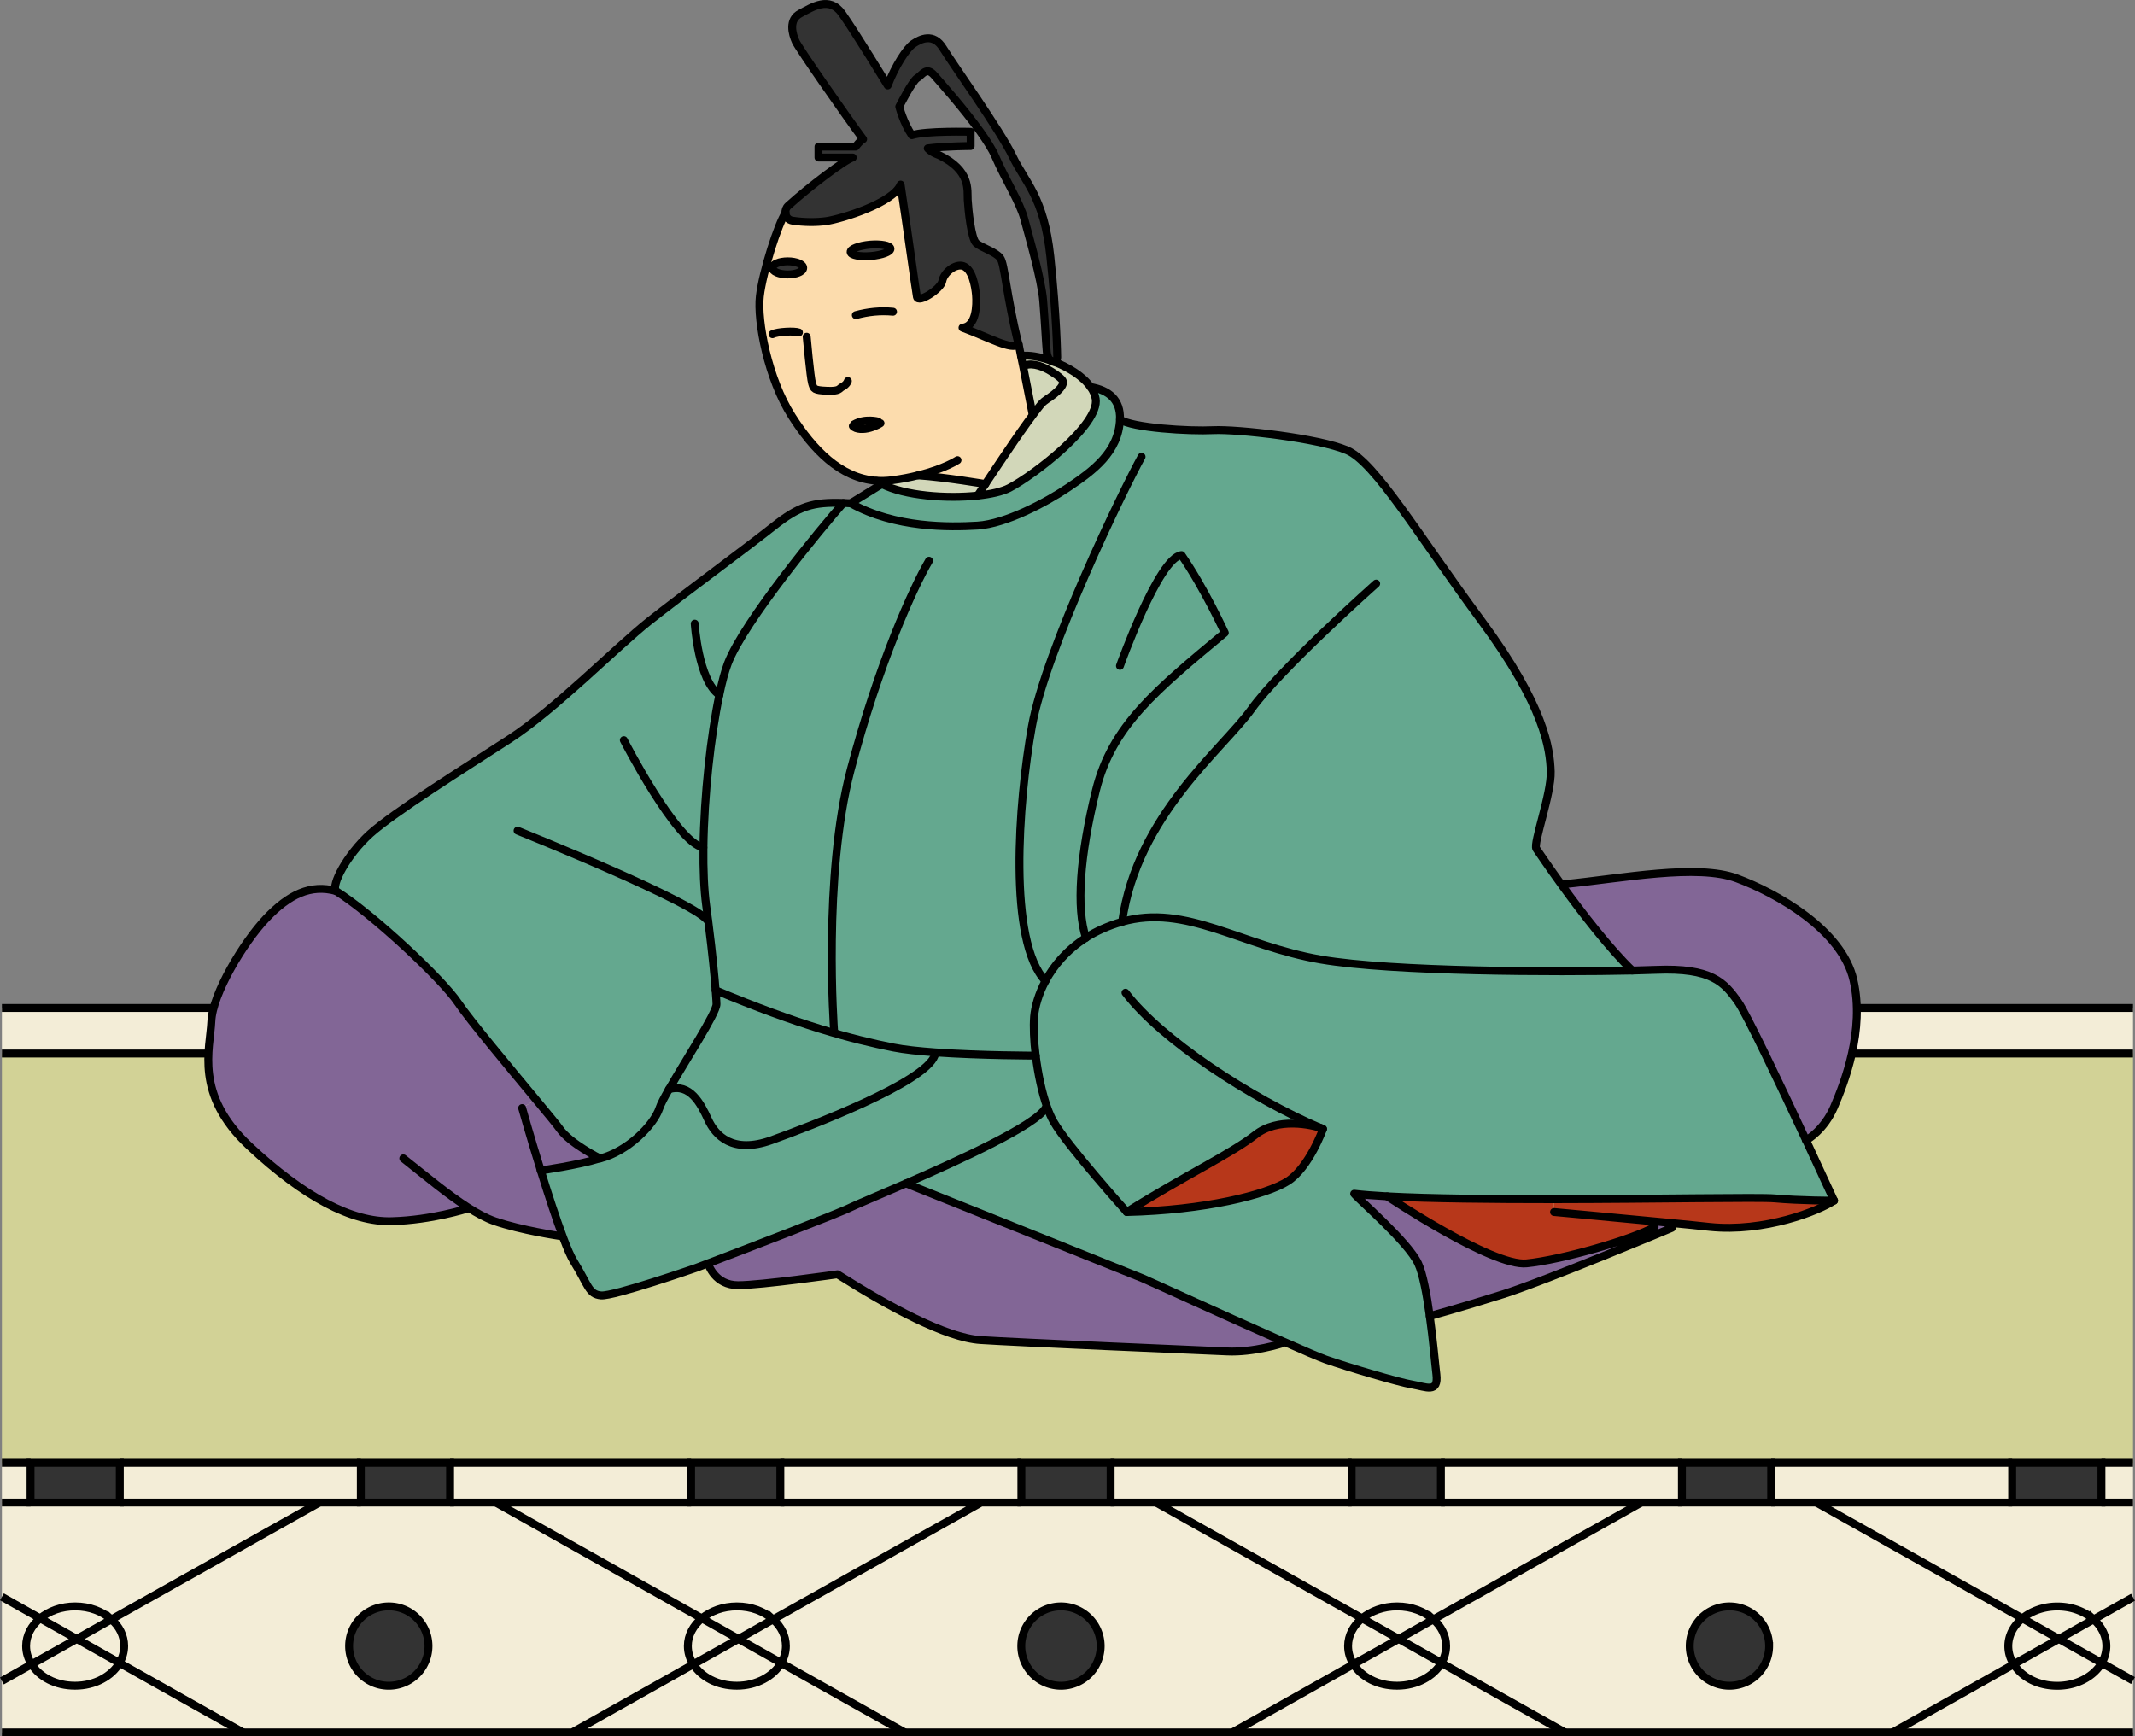 <svg xmlns="http://www.w3.org/2000/svg" viewBox="0 0 269.82 219.47"><rect x="0" y="0" width="269.82" height="219.47" fill="#808080" stroke="none"/><defs><style>.cls-1{fill:#d2d7b9}.cls-1,.cls-2,.cls-3,.cls-4,.cls-6,.cls-7{stroke-width:0}.cls-9{stroke-miterlimit:10}.cls-10,.cls-9{fill:none;stroke:#000}.cls-2{fill:#f3edd7}.cls-10{stroke-linecap:round;stroke-linejoin:round}.cls-3{fill:#333}.cls-4{fill:#826696}.cls-6{fill:#64a88f}.cls-7{fill:#b7371a}</style></defs><g id="_畳" data-name="畳"><path d="M.24 184.89h3.61v5.02H.24zM269.57 212.41v6.55h-30.39l15.32-8.61c1.03 1.61 3.1 2.71 5.5 2.71s4.61-1.18 5.61-2.88l3.96 2.23Z" class="cls-2"/><path d="M269.57 201.88v10.54l-3.96-2.23c.38-.65.59-1.38.59-2.14 0-1.3-.62-2.48-1.61-3.37l4.98-2.8Z" class="cls-2"/><path d="M269.57 189.91v11.97l-4.98 2.8c-1.14-1.01-2.76-1.64-4.58-1.64s-3.3.58-4.43 1.51l-26.04-14.64h40.03ZM269.57 127.4v5.76H.24v-5.76h269.33zM265.58 184.89h3.99v5.02h-3.99zM266.2 208.05c0 .76-.21 1.49-.59 2.14l-5.41-3.04 4.38-2.47c1 .89 1.61 2.07 1.61 3.37Z" class="cls-2"/><path d="m260.2 207.15 5.41 3.04c-1 1.7-3.13 2.88-5.61 2.88s-4.47-1.1-5.5-2.71l5.7-3.21Z" class="cls-2"/><path d="M254.3 184.89h11.28v5.02H254.3z" class="cls-3"/><path d="m264.59 204.68-4.38 2.47-4.63-2.6c1.13-.93 2.69-1.51 4.43-1.51 1.82 0 3.45.63 4.58 1.64ZM260.2 207.15l-5.7 3.21c-.44-.68-.69-1.47-.69-2.3 0-1.37.68-2.6 1.77-3.5l4.63 2.6Z" class="cls-2"/><path d="m229.54 189.91 26.04 14.64c-1.09.9-1.77 2.13-1.77 3.5 0 .83.25 1.62.69 2.3l-15.32 8.61h-41.39l-15.61-8.78c.38-.65.59-1.38.59-2.14 0-1.3-.62-2.48-1.61-3.36l26.28-14.77h22.11Zm-5.95 18.14c0-2.76-2.24-5.01-5.01-5.01a5.015 5.015 0 1 0 0 10.03c2.78 0 5.01-2.24 5.01-5.02ZM254.3 189.91h-30.46v-5.02h30.46v5.02z" class="cls-2"/><path d="M212.56 184.89h11.28v5.02h-11.28zM218.58 203.04c2.76 0 5.01 2.24 5.01 5.01a5.015 5.015 0 1 1-10.03 0c0-2.78 2.24-5.01 5.02-5.01Z" class="cls-3"/><path d="m207.43 189.91-26.28 14.77c-1.14-1.01-2.76-1.65-4.58-1.65s-3.3.58-4.43 1.51L146.1 189.9h61.33Z" class="cls-2"/><path d="M182.1 189.91v-5.02h30.46v5.02H182.1zM197.79 218.97h-42.04l15.32-8.61c1.03 1.61 3.11 2.71 5.5 2.71s4.61-1.18 5.61-2.88l15.61 8.78ZM182.76 208.05c0 .76-.21 1.49-.59 2.14l-5.41-3.04 4.38-2.46c1 .88 1.61 2.06 1.61 3.36Z" class="cls-2"/><path d="m176.77 207.15 5.41 3.04c-1 1.7-3.13 2.88-5.61 2.88s-4.47-1.1-5.5-2.71l5.7-3.21Z" class="cls-2"/><path d="M170.82 184.89h11.28v5.02h-11.28z" class="cls-3"/><path d="M176.57 203.04c1.82 0 3.45.63 4.58 1.65l-4.38 2.46-4.63-2.6c1.13-.93 2.69-1.51 4.43-1.51ZM176.77 207.15l-5.7 3.21c-.44-.68-.69-1.47-.69-2.3 0-1.37.68-2.6 1.77-3.5l4.63 2.6Z" class="cls-2"/><path d="m146.1 189.91 26.04 14.64c-1.09.9-1.77 2.13-1.77 3.5 0 .83.25 1.62.69 2.3l-15.32 8.61h-41.39l-15.61-8.78c.38-.65.59-1.38.59-2.14 0-1.3-.62-2.48-1.61-3.36L124 189.91h22.11Zm-7 18.14c0-2.76-2.24-5.01-5.01-5.01a5.015 5.015 0 1 0 0 10.03c2.78 0 5.01-2.24 5.01-5.02ZM170.82 189.91h-30.46v-5.02h30.46v5.02z" class="cls-2"/><path d="M129.08 184.89h11.28v5.02h-11.28zM134.09 203.04c2.76 0 5.01 2.24 5.01 5.01a5.015 5.015 0 1 1-10.03 0c0-2.78 2.24-5.01 5.02-5.01Z" class="cls-3"/><path d="m123.99 189.91-26.28 14.77c-1.14-1.01-2.76-1.65-4.58-1.65s-3.3.58-4.43 1.51L62.66 189.9h61.33Z" class="cls-2"/><path d="M129.08 189.91H98.62v-5.02h30.46v5.02zM114.35 218.97H72.31l15.32-8.61c1.03 1.61 3.1 2.71 5.5 2.71s4.61-1.18 5.61-2.88l15.61 8.78ZM99.32 208.05c0 .76-.21 1.49-.59 2.14l-5.41-3.04 4.38-2.46c1 .88 1.61 2.06 1.61 3.36Z" class="cls-2"/><path d="m93.33 207.15 5.41 3.04c-1 1.7-3.13 2.88-5.61 2.88s-4.47-1.1-5.5-2.71l5.7-3.21Z" class="cls-2"/><path d="M87.34 184.89h11.28v5.02H87.34z" class="cls-3"/><path d="M93.13 203.04c1.82 0 3.45.63 4.58 1.65l-4.38 2.46-4.63-2.6c1.13-.93 2.69-1.51 4.43-1.51ZM93.33 207.15l-5.7 3.21c-.44-.68-.69-1.47-.69-2.3 0-1.37.68-2.6 1.77-3.5l4.63 2.6Z" class="cls-2"/><path d="m62.66 189.91 26.04 14.64c-1.09.9-1.77 2.13-1.77 3.5 0 .83.25 1.62.69 2.3l-15.32 8.61H30.72l-15.61-8.78c.38-.65.59-1.38.59-2.14 0-1.3-.62-2.48-1.61-3.36l26.28-14.77h22.3Zm-8.51 18.14c0-2.76-2.24-5.01-5.01-5.01a5.015 5.015 0 1 0 0 10.03c2.78 0 5.01-2.24 5.01-5.02ZM87.34 189.91H56.88v-5.02h30.46v5.02z" class="cls-2"/><path d="M45.6 184.89h11.28v5.02H45.6zM49.14 203.04c2.76 0 5.01 2.24 5.01 5.01a5.015 5.015 0 1 1-10.03 0c0-2.78 2.24-5.01 5.02-5.01Z" class="cls-3"/><path d="M45.6 189.91H15.14v-5.02H45.6v5.02zM30.72 218.97H.24v-6.51l3.75-2.11c1.03 1.61 3.11 2.71 5.5 2.71s4.61-1.18 5.61-2.88l15.61 8.78Z" class="cls-2"/><path d="M15.7 208.05c0 .76-.21 1.49-.59 2.14l-5.41-3.04 4.38-2.46c1 .88 1.61 2.06 1.61 3.36Z" class="cls-2"/><path d="M3.86 184.89h11.28v5.02H3.86z" class="cls-3"/><path d="m9.7 207.15 5.41 3.04c-1 1.7-3.13 2.88-5.61 2.88s-4.47-1.1-5.5-2.71l5.7-3.21Z" class="cls-2"/><path d="M9.5 203.04c1.82 0 3.45.63 4.58 1.65l-4.38 2.46-4.63-2.6c1.13-.93 2.69-1.51 4.43-1.51ZM9.7 207.15 4 210.36c-.44-.68-.69-1.47-.69-2.3 0-1.37.68-2.6 1.77-3.5l4.63 2.6Z" class="cls-2"/><path d="m.24 201.83 4.83 2.71c-1.09.9-1.77 2.13-1.77 3.5 0 .83.25 1.62.69 2.3l-3.75 2.11v-10.62Z" class="cls-2"/><path d="M212.56 184.89H.24v-51.73h269.33v51.73H212.56z" style="fill:#d2d296;stroke-width:0"/><path d="M.24 189.91h40.12l-26.28 14.77c-1.14-1.01-2.76-1.65-4.58-1.65s-3.3.58-4.43 1.51l-4.83-2.71v-11.92Z" class="cls-2"/><path d="M269.57 218.97H.24M.24 127.4h269.33M.24 133.16h269.33M265.58 184.89h3.99M223.84 184.89h30.46M182.1 184.89h30.46M140.36 184.89h30.46M98.62 184.89h30.46M56.88 184.89h30.46M15.14 184.89H45.6M.24 184.89h3.62M265.58 189.91h3.99M223.84 189.91h30.46M182.1 189.91H212.56M140.36 189.91h30.46M98.62 189.91h30.46M56.88 189.91h30.46M15.14 189.91H45.6M.24 189.91h3.62M72.31 218.97l15.32-8.62 5.7-3.2 4.38-2.47 26.28-14.77" class="cls-9"/><path d="m114.35 218.97-15.62-8.78-5.4-3.04-4.63-2.6-26.04-14.64M139.1 208.05a5.015 5.015 0 1 1-10.03 0c0-2.78 2.24-5.01 5.02-5.01s5.01 2.24 5.01 5.01ZM223.58 208.05a5.015 5.015 0 1 1-10.03 0c0-2.78 2.24-5.01 5.02-5.01s5.01 2.24 5.01 5.01Z" class="cls-9"/><path d="M97.71 204.68c1 .88 1.61 2.06 1.61 3.36 0 .76-.21 1.49-.59 2.14-1 1.7-3.13 2.88-5.61 2.88s-4.47-1.1-5.5-2.71c-.44-.68-.69-1.47-.69-2.3 0-1.37.68-2.6 1.77-3.5 1.13-.93 2.69-1.51 4.43-1.51 1.82 0 3.45.63 4.58 1.65ZM.24 212.46 4 210.35l5.7-3.2 4.38-2.47 26.29-14.77" class="cls-9"/><path d="m30.72 218.97-15.61-8.78-5.41-3.04-4.63-2.6-4.83-2.72" class="cls-9"/><path d="M14.08 204.68c1 .88 1.61 2.06 1.61 3.36 0 .76-.21 1.49-.59 2.14-1 1.7-3.13 2.88-5.61 2.88s-4.47-1.1-5.5-2.71c-.44-.68-.69-1.47-.69-2.3 0-1.37.68-2.6 1.77-3.5 1.13-.93 2.69-1.51 4.43-1.51 1.82 0 3.45.63 4.58 1.65ZM155.74 218.97l15.32-8.62 5.71-3.2 4.38-2.47 26.28-14.77" class="cls-9"/><path d="m197.79 218.97-15.62-8.78-5.4-3.04-4.63-2.6-26.04-14.64" class="cls-9"/><path d="M181.15 204.68c1 .88 1.61 2.06 1.61 3.36 0 .76-.21 1.49-.59 2.14-1 1.7-3.13 2.88-5.61 2.88s-4.47-1.1-5.5-2.71c-.44-.68-.69-1.47-.69-2.3 0-1.37.68-2.6 1.77-3.5 1.13-.93 2.69-1.51 4.43-1.51 1.82 0 3.45.63 4.58 1.65ZM239.18 218.97l15.32-8.62 5.7-3.2 4.39-2.47 4.98-2.8" class="cls-9"/><path d="m269.57 212.41-3.96-2.22-5.41-3.04-4.62-2.6-26.04-14.64" class="cls-9"/><path d="M264.59 204.68c1 .89 1.61 2.07 1.61 3.37 0 .76-.21 1.49-.59 2.14-1 1.7-3.13 2.88-5.61 2.88s-4.47-1.1-5.5-2.71c-.44-.68-.69-1.47-.69-2.3 0-1.37.68-2.6 1.77-3.5 1.13-.93 2.69-1.51 4.43-1.51 1.82 0 3.45.63 4.58 1.64ZM54.15 208.05a5.015 5.015 0 1 1-10.03 0c0-2.78 2.24-5.01 5.02-5.01s5.01 2.24 5.01 5.01ZM3.86 184.89h11.28v5.02H3.86zM45.6 184.89h11.28v5.02H45.6zM87.34 184.89h11.28v5.02H87.34zM129.08 184.89h11.28v5.02h-11.28zM170.82 184.89h11.28v5.02h-11.28zM212.56 184.89h11.28v5.02h-11.28zM254.3 184.89h11.28v5.02H254.3z" class="cls-9"/></g><g id="_レイヤー_2" data-name="レイヤー 2"><path d="M234.24 123.88c1.45 6.35-1.15 13-2.45 16.03-1.25 2.9-3.35 4.11-3.53 4.21-3.18-6.82-7.53-15.99-8.6-17.5-1.73-2.45-3.33-4.33-10.4-4.04-.78.03-1.79.06-2.96.09-2.89-2.77-6.37-7.3-8.86-10.73l.27-.19c7.37-.73 16.76-2.6 21.81-.73 5.05 1.88 13.28 6.5 14.73 12.86Z" class="cls-4"/><path d="M132.13 123.98c1.03-1.91 2.67-3.9 5.11-5.45 1.29-.82 2.8-1.52 4.57-2.02 8.09-2.31 15.03 3.03 25.13 4.77 8.99 1.54 29.87 1.59 39.36 1.39 1.18-.03 2.18-.05 2.96-.09 7.07-.29 8.67 1.59 10.4 4.04 1.07 1.52 5.42 10.68 8.6 17.5 1.98 4.27 3.53 7.63 3.53 7.63s-4.33 0-7.51-.29c-1.79-.16-14.82.09-27.88.1-7.81 0-15.63-.06-21.07-.36-1.64-.09-3.06-.2-4.19-.33.72.87 6.78 6.07 8.08 8.8.62 1.29 1.1 3.95 1.47 6.65.42 3.02.68 6.07.84 7.37.29 2.45-1.3 1.59-3.03 1.3-1.73-.29-8.09-2.17-10.98-3.18-.79-.28-2.82-1.15-5.37-2.28-6.78-2.98-17.21-7.76-17.74-7.97-.72-.29-29.9-11.99-29.9-11.99 6.86-2.98 16.39-7.35 17.63-9.53l.21-.07c-.68-1.87-1.18-4.3-1.46-6.57-.23-1.88-.3-3.66-.2-4.91.1-1.21.54-2.83 1.44-4.51Zm34.85 18.62c-1.22-.42-5.5-1.4-8.34.84-3.02 2.38-8.88 5.13-16.25 9.75 9.86-.22 17.66-2.17 20.36-3.9 2.71-1.73 4.45-6.6 4.45-6.6-.03 0-.06-.03-.1-.03-.04-.03-.08-.03-.12-.05Z" class="cls-6"/><path d="M224.27 151.46c3.18.29 7.51.29 7.51.29-1.88 1.3-8.81 4.05-15.74 3.33-1.39-.15-3.01-.31-4.71-.48-.69-.07-1.4-.13-2.11-.2-6.27-.61-12.83-1.2-12.83-1.2v-1.63c13.06-.02 26.09-.27 27.88-.1Z" class="cls-7"/><path d="m211.34 154.6-.06.6s-15.88 6.66-21.38 8.4c-5.49 1.73-9.21 2.74-9.21 2.74-.37-2.69-.86-5.36-1.47-6.65-1.3-2.74-7.37-7.94-8.08-8.8 1.14.13 2.56.24 4.19.33 0 0 13.28 8.91 17.61 8.47 4.33-.42 13.43-3.02 16.18-4.61l.12-.68c.71.07 1.41.13 2.11.2Z" class="cls-4"/><path d="m209.23 154.4-.12.68c-2.75 1.59-11.85 4.19-16.18 4.61-4.33.43-17.61-8.47-17.61-8.47 5.44.29 13.27.36 21.07.36v1.63s6.57.6 12.83 1.2Z" class="cls-7"/><path d="M132.13 123.98c-.9 1.68-1.33 3.3-1.44 4.51-.1 1.26-.03 3.03.2 4.91 0 0-6.99 0-12.74-.41-2.02-.15-3.87-.34-5.23-.61-5.2-1.01-12.13-2.89-22.5-7.24-.13-1.66-.39-4.5-.92-8.65-.09-.64-.17-1.32-.27-2.03-.28-2.06-.38-4.61-.35-7.37.08-6.52.93-14.19 2.01-19.29.34-1.62.7-2.98 1.07-3.96 2.03-5.35 11.99-17.33 14.6-20.29.29 0 .61.02.93.03 5.63 3.15 12.5 3.03 16.05 2.82 3.56-.23 8.65-2.93 11.46-4.83 3.14-2.11 6.36-4.47 6.52-8.6 1.53 1.08 8.76 1.51 11.79 1.36 3.03-.16 13.32 1.01 16.9 2.54 3.57 1.51 8.99 10.72 17 21.55s8.67 16.25 8.75 19.06-2.25 9.1-1.82 9.75c.18.27 1.46 2.18 3.27 4.67 2.5 3.42 5.97 7.95 8.86 10.73-9.49.21-30.36.16-39.36-1.39-10.1-1.73-17.04-7.08-25.13-4.77-1.77.5-3.28 1.2-4.57 2.01-2.44 1.56-4.08 3.55-5.11 5.46Z" class="cls-6"/><path d="M167.1 142.66s.07.03.1.03c0 0-1.73 4.87-4.45 6.6-2.7 1.73-10.5 3.68-20.36 3.9 7.37-4.62 13.22-7.37 16.25-9.75 2.84-2.24 7.12-1.26 8.34-.84.04.02.08.03.12.05Z" class="cls-7"/><path d="m162.14 169.55-.11.26s-3.61 1.15-6.93 1.01c-3.33-.14-26.86-1.15-31.2-1.44-4.33-.29-11.56-4.19-18.06-8.31 0 0-9.53 1.38-12.56 1.38s-3.75-2.57-3.8-2.75c4.37-1.66 16.66-6.37 18.03-7.08.57-.29 3.42-1.47 7-3.03 0 0 29.18 11.7 29.9 11.99.53.21 10.96 4.99 17.74 7.97Z" class="cls-4"/><path d="M137.84 48.93c2.3.4 3.79 1.61 3.7 4.08-.16 4.13-3.38 6.49-6.52 8.6-2.82 1.9-7.9 4.6-11.46 4.83-3.55.21-10.42.32-16.05-2.82l3.94-2.43c2.88 1.48 8.17 1.88 12.11 1.46 1.67-.18 3.1-.5 3.99-.96 3.14-1.63 11.46-8.03 10.92-11.28-.09-.51-.3-1.01-.63-1.46Z" class="cls-6"/><path d="M138.47 50.39c.55 3.25-7.78 9.65-10.92 11.28-.89.46-2.32.78-3.99.96.32-.49.64-.97.97-1.46.65-.98 1.31-1.96 1.96-2.93 1.1-1.64 2.21-3.27 3.36-4.87.25-.35.5-.69.76-1.03.16-.23.33-.44.5-.66.16-.2.32-.42.49-.62.43-.48 1.07-.8 1.56-1.2.42-.34 1.56-1.27 1.07-1.85-.41-.47-.94-.78-1.46-1.11-.84-.52-2.16-1.05-3.15-.74l-.32.06-.25-1.25c.94-.15 2.32.07 3.74.57.14.11.29.16.42.16 1.85.69 3.69 1.84 4.64 3.21.33.46.55.95.63 1.46Z" class="cls-1"/><path d="M134.22 48.02c.49.58-.64 1.52-1.07 1.85-.49.4-1.13.72-1.56 1.2-.16.19-.33.42-.49.62-.17.22-.34.43-.5.66l-.14-.1-1.19-6.01.32-.06c1-.31 2.31.22 3.15.74.52.33 1.06.64 1.46 1.11Z" class="cls-1"/><path d="M132.75 32.42c.81 7.59.87 12.73.87 12.73 0 .35-.18.55-.42.57-.14-.06-.28-.11-.42-.16-.25-.2-.48-.63-.5-1.33-.1-1.12-.22-3.54-.43-6.21-.22-2.67-1.8-8.15-2.38-10.32-.57-2.17-2.38-4.91-3.68-7.95-.36-.85-1.06-1.94-1.88-3.1-2.11-2.95-5.12-6.32-5.84-7.15-1.01-1.16-1.52 0-2.15.36-.63.36-2.26 3.61-2.26 3.61s.51 2.02 1.59 3.61c1.73-.58 7.43-.43 7.43-.43v1.8s-3.1 0-5.42.29c0 0 .29.43 1.45.87 4.04 1.95 3.54 4.41 3.6 5.63.08 1.23.43 4.91 1.08 5.49.65.57 2.46 1.08 3.03 1.87.58.8.73 4.48 2.31 10.91-.87.79-3.75-.87-7.08-2.1 1.73-.15 1.81-2.84 1.71-4.12-.1-1.1-.46-3.3-1.63-3.68-.99-.32-2.43.81-2.63 1.91-.17 1.01-3.04 2.86-3.21 1.99s-1.3-9.15-2.06-14.19c-.92 2.33-7.47 4.33-9.37 4.61-1.27.18-2.84.16-4.29-.05-.54-.08-.87-.51-.9-.98-.03-.32.08-.66.36-.91 2.67-2.41 7.15-5.8 8.15-6.09h-4.33v-1.38h4.7s.58-.79.94-.94c-2.24-3.03-8.08-11.41-8.52-12.35s-.94-2.75.58-3.54c1.52-.8 3.68-2.24 5.27 0 1.59 2.24 5.78 9.1 5.78 9.1.94-2.46 2.38-4.7 3.25-5.28.87-.57 2.52-1.44 3.75.58s7.2 10.35 8.78 13.65c1.57 3.3 3.95 5.1 4.77 12.67Z" class="cls-3"/><path d="m89.48 159.69-1.53.58s-10.4 3.6-11.99 3.47c-1.59-.15-1.59-1.3-3.47-4.33-.36-.57-.8-1.6-1.29-2.91-.89-2.35-1.94-5.58-2.86-8.55 0 0 4.73-.67 7.48-1.53 3.47-.87 6.78-4.19 7.5-6.36.16-.49.61-1.33 1.2-2.37 2.69-.8 4.02 1.79 4.95 3.81.92 2.02 3.08 4.39 8 2.63 4.9-1.76 19.35-7.24 20.65-10.71l.03-.41c5.75.41 12.74.41 12.74.41.28 2.27.78 4.7 1.46 6.57l-.21.07c-1.24 2.18-10.76 6.55-17.63 9.53-3.58 1.56-6.43 2.74-7 3.03-1.37.71-13.67 5.42-18.03 7.08Z" class="cls-6"/><path d="M116.02 60.08c-.96.23-2.06.45-3.31.62-.68.09-1.33.1-1.95.06-4.58-.33-8.02-3.95-10.68-8.15-3.03-4.77-4.41-12.06-4.05-15.16.36-3.11 2.31-9.18 3.25-10.55.03.47.36.9.9.98 1.45.22 3.02.23 4.29.05 1.9-.28 8.45-2.28 9.37-4.61.76 5.04 1.9 13.33 2.06 14.19s3.03-.98 3.21-1.99c.19-1.09 1.64-2.23 2.63-1.91 1.17.38 1.53 2.58 1.63 3.68.1 1.27.03 3.97-1.71 4.12 3.33 1.23 6.21 2.89 7.08 2.1l.29 1.48.25 1.25 1.19 6.01.14.1c-.26.34-.51.68-.76 1.03-1.15 1.6-2.26 3.23-3.36 4.87-.65.97-1.31 1.95-1.96 2.93 0 0-4.87-.84-8.51-1.1Zm-5.94-27.72c1.39-.11 2.49-.53 2.46-.93-.03-.4-1.19-.62-2.58-.51-1.4.12-2.5.54-2.46.94.03.39 1.19.62 2.58.5Zm-8.57 1.51c0-.46-.87-.83-1.95-.83s-1.95.37-1.95.83.88.83 1.95.83 1.95-.37 1.95-.83Z" style="fill:#fcdcad;stroke-width:0"/><path d="M124.53 61.18c-.33.49-.65.97-.97 1.46-3.93.42-9.23.03-12.11-1.46-.25-.12-.49-.25-.69-.4v-.03c.62.04 1.27.03 1.95-.06 1.25-.16 2.35-.38 3.31-.62 3.64.26 8.51 1.1 8.51 1.1Z" class="cls-1"/><path d="m118.15 133-.03.41c-1.3 3.47-15.74 8.95-20.65 10.71-4.91 1.77-7.08-.61-8-2.63-.93-2.02-2.26-4.61-4.95-3.81 2.08-3.64 6.01-9.65 6.01-10.77 0 0-.02-.56-.11-1.75 10.36 4.35 17.3 6.22 22.5 7.24 1.35.27 3.21.46 5.23.61Z" class="cls-6"/><path d="M112.54 31.43c.03.4-1.07.81-2.46.93-1.4.12-2.55-.11-2.58-.5-.03-.4 1.07-.81 2.46-.94 1.4-.11 2.55.11 2.58.51Z" class="cls-3"/><path d="M88.9 107.12c-.03 2.76.07 5.3.35 7.37.1.71.18 1.39.27 2.03.53 4.15.79 6.99.92 8.65.1 1.19.11 1.75.11 1.75 0 1.12-3.93 7.13-6.01 10.77-.6 1.04-1.04 1.88-1.2 2.37-.72 2.17-4.04 5.49-7.5 6.36 0 0-3.76-1.88-5.06-3.72-.31-.45-1.49-1.88-3.02-3.72-3.36-4.06-8.44-10.12-9.83-12.21-2.02-3.03-10.83-11.26-15.45-14.15-.58-.73 1.3-4.48 4.33-7.23 3.03-2.74 11.84-8.23 17.62-11.98s13.43-11.55 17.62-14.88c4.19-3.32 12.28-9.24 15.74-12 3.22-2.56 4.95-3.09 8.82-2.95-2.61 2.97-12.57 14.96-14.6 20.3-.37.98-.74 2.34-1.07 3.96-1.08 5.1-1.93 12.76-2.01 19.29Z" class="cls-6"/><ellipse cx="99.56" cy="33.86" class="cls-3" rx="1.95" ry=".83"/><path d="M70.75 142.69c1.3 1.84 5.06 3.72 5.06 3.72-2.75.87-7.48 1.53-7.48 1.53-1.31-4.2-2.35-7.89-2.35-7.89l1.74-1.07c1.53 1.84 2.71 3.27 3.02 3.72Z" class="cls-4"/><path d="m59.15 152.62-.1.14s-4.47 1.45-9.53 1.59c-5.05.15-11.12-3.03-18.05-9.53s-4.91-12.27-4.77-15.74 4.05-9.97 6.93-13 5.63-4.33 8.81-3.47c4.62 2.89 13.43 11.12 15.45 14.15 1.39 2.09 6.46 8.15 9.83 12.21l-1.74 1.07s1.04 3.69 2.35 7.89c.92 2.97 1.97 6.2 2.86 8.55l-.44-.27s-4.9-.72-8.23-1.87c-1.06-.37-2.18-.97-3.37-1.73Z" class="cls-4"/><path d="M133.19 45.72c.24-.03.42-.23.42-.57 0 0-.06-5.14-.87-12.73-.81-7.57-3.2-9.37-4.77-12.67-1.58-3.3-7.55-11.63-8.78-13.65s-2.89-1.15-3.75-.58c-.87.58-2.31 2.82-3.25 5.28 0 0-4.19-6.86-5.78-9.1-1.59-2.24-3.75-.8-5.27 0-1.52.79-1.01 2.6-.58 3.54s6.28 9.32 8.52 12.35c-.36.15-.94.94-.94.94h-4.7v1.38h4.33c-1.01.29-5.49 3.68-8.15 6.09-.28.25-.38.59-.36.91.03.47.36.9.9.98 1.45.22 3.02.23 4.29.05 1.9-.28 8.45-2.28 9.37-4.61.76 5.04 1.9 13.33 2.06 14.19s3.03-.98 3.21-1.99c.19-1.09 1.64-2.23 2.63-1.91 1.17.38 1.53 2.58 1.63 3.68.1 1.27.03 3.97-1.71 4.12 3.33 1.23 6.21 2.89 7.08 2.1-1.59-6.43-1.73-10.11-2.31-10.91-.57-.79-2.38-1.3-3.03-1.87-.65-.58-1.01-4.26-1.08-5.49-.07-1.22.43-3.68-3.6-5.63-1.16-.43-1.45-.87-1.45-.87 2.31-.29 5.42-.29 5.42-.29v-1.8s-5.7-.15-7.43.43c-1.08-1.59-1.59-3.61-1.59-3.61s1.63-3.25 2.26-3.61c.63-.36 1.14-1.52 2.15-.36.72.83 3.73 4.19 5.84 7.15.82 1.16 1.52 2.25 1.88 3.1 1.3 3.03 3.11 5.78 3.68 7.95.58 2.17 2.17 7.65 2.38 10.32.22 2.68.33 5.1.43 6.21.03.7.25 1.14.5 1.33.14.11.29.16.42.16Z" class="cls-10"/><path d="M99.28 26.9c-.94 1.37-2.89 7.43-3.25 10.55-.36 3.1 1.01 10.4 4.05 15.16 2.67 4.19 6.11 7.82 10.68 8.15.62.04 1.27.03 1.95-.06 1.25-.16 2.35-.38 3.31-.62 3.34-.82 4.99-1.92 4.99-1.92M128.74 43.51l.29 1.48.26 1.25 1.18 6" class="cls-10"/><path d="M110.76 60.78c.21.15.44.28.69.4 2.88 1.48 8.17 1.88 12.11 1.46 1.67-.18 3.1-.5 3.99-.96 3.14-1.63 11.46-8.03 10.92-11.28-.09-.51-.3-1.01-.63-1.46-.95-1.37-2.8-2.51-4.64-3.21-.14-.06-.28-.11-.42-.16-1.42-.5-2.8-.72-3.74-.57" class="cls-10"/><path d="M123.56 62.63c.32-.49.64-.97.97-1.46.65-.98 1.31-1.96 1.96-2.93 1.1-1.64 2.21-3.27 3.36-4.87.25-.35.5-.69.76-1.03.16-.23.33-.44.5-.66.16-.2.32-.42.49-.62.43-.48 1.07-.8 1.56-1.2.42-.34 1.56-1.27 1.07-1.85-.41-.47-.94-.78-1.46-1.11-.84-.52-2.16-1.05-3.15-.74" class="cls-10"/><path d="M124.53 61.18s-4.87-.84-8.51-1.1" class="cls-10"/><path d="m111.45 61.18-3.94 2.43c5.63 3.15 12.5 3.03 16.05 2.82 3.56-.23 8.65-2.93 11.46-4.83 3.14-2.11 6.36-4.47 6.52-8.6.09-2.47-1.4-3.68-3.7-4.08" class="cls-10"/><ellipse cx="99.56" cy="33.86" class="cls-10" rx="1.95" ry=".83"/><path d="M112.54 31.43c.03.4-1.07.81-2.46.93-1.4.12-2.55-.11-2.58-.5-.03-.4 1.07-.81 2.46-.94 1.4-.11 2.55.11 2.58.51ZM108.16 39.83c1.57-.43 3.13-.58 4.7-.43M101.95 42.56s.46 5.17.68 5.89.22.87 1.88.94c1.66.08 1.53-.3 1.94-.5.58-.29.7-.73.7-.73M111.28 53.49s-.48.34-1.31.58c-.8.24-1.81.23-2.19-.22M110.98 53.28s-1.65-.46-3.06.36M97.63 42.24c.62-.33 2.79-.43 3.34-.22M107.51 63.61c-.32-.02-.63-.03-.93-.04-3.87-.14-5.6.4-8.82 2.95-3.47 2.76-11.55 8.68-15.74 12-4.19 3.33-11.84 11.13-17.62 14.88s-14.58 9.25-17.62 11.98c-3.03 2.75-4.91 6.5-4.33 7.23-3.18-.87-5.93.43-8.81 3.47s-6.78 9.53-6.93 13-2.17 9.24 4.77 15.74 13 9.68 18.05 9.53c5.06-.14 9.53-1.59 9.53-1.59" class="cls-10"/><path d="M50.97 146.41c2.85 2.26 5.64 4.59 8.18 6.21 1.19.76 2.31 1.36 3.37 1.73 3.33 1.15 8.23 1.87 8.23 1.87M65.99 140.05s1.04 3.69 2.35 7.89c.92 2.97 1.97 6.2 2.86 8.55.49 1.31.94 2.34 1.29 2.91 1.88 3.03 1.88 4.19 3.47 4.33 1.59.14 11.99-3.47 11.99-3.47l1.53-.58c4.37-1.66 16.66-6.37 18.03-7.08.57-.29 3.42-1.47 7-3.03 6.86-2.98 16.39-7.35 17.63-9.53M89.48 159.68h0c.05.18.88 2.76 3.8 2.76s12.56-1.38 12.56-1.38c6.5 4.12 13.73 8.02 18.06 8.31 4.33.29 27.87 1.3 31.2 1.44 3.32.15 6.93-1.01 6.93-1.01M167.2 142.69s-.06-.03-.1-.03c-.04-.03-.08-.03-.12-.05-8.93-3.8-20.29-11.26-24.74-17.14" class="cls-10"/><path d="M137.24 118.53c-2.44 1.55-4.08 3.54-5.11 5.45-.9 1.68-1.33 3.3-1.44 4.51-.1 1.26-.03 3.03.2 4.91.28 2.27.78 4.7 1.46 6.57.24.68.51 1.3.8 1.8 1.73 3.03 9.25 11.41 9.25 11.41 7.37-4.62 13.22-7.37 16.25-9.75 2.84-2.24 7.12-1.26 8.34-.84M228.25 144.12c-3.18-6.82-7.53-15.99-8.6-17.5-1.73-2.45-3.33-4.33-10.4-4.04-.78.03-1.79.06-2.96.09-9.49.21-30.36.16-39.36-1.39-10.1-1.73-17.04-7.08-25.13-4.77-1.77.5-3.28 1.2-4.57 2.01" class="cls-10"/><path d="M114.51 149.58s29.18 11.7 29.9 11.99c.53.21 10.96 4.99 17.74 7.97 2.56 1.13 4.58 2 5.37 2.28 2.89 1.01 9.25 2.89 10.98 3.18 1.73.29 3.32 1.15 3.03-1.3-.16-1.3-.42-4.36-.84-7.37-.37-2.69-.86-5.36-1.47-6.65-1.3-2.74-7.37-7.94-8.08-8.8 1.14.13 2.56.24 4.19.33 5.44.29 13.27.36 21.07.36 13.06-.02 26.09-.27 27.88-.1 3.18.29 7.51.29 7.51.29s-1.54-3.35-3.53-7.63" class="cls-10"/><path d="M142.39 153.19c9.86-.22 17.66-2.17 20.36-3.9 2.71-1.73 4.45-6.6 4.45-6.6M175.32 151.21s13.28 8.91 17.61 8.47c4.33-.42 13.43-3.02 16.18-4.61M196.4 153.19s6.57.6 12.83 1.2c.71.07 1.41.13 2.11.2 1.7.16 3.32.33 4.71.48 6.93.72 13.86-2.03 15.74-3.33M211.28 155.2s-15.88 6.66-21.38 8.4c-5.49 1.73-9.21 2.74-9.21 2.74M197.7 111.75c7.37-.73 16.76-2.6 21.81-.73 5.05 1.88 13.28 6.5 14.73 12.86 1.45 6.35-1.15 13-2.45 16.03-1.25 2.9-3.35 4.11-3.53 4.21h0" class="cls-10"/><path d="M206.29 122.67c-2.89-2.77-6.37-7.3-8.86-10.73-1.8-2.49-3.08-4.4-3.27-4.67-.43-.65 1.91-6.93 1.82-9.75s-.74-8.23-8.75-19.06-13.43-20.04-17-21.55c-3.58-1.53-13.86-2.69-16.9-2.54-3.03.15-10.27-.28-11.79-1.36M42.45 112.61c4.62 2.89 13.43 11.12 15.45 14.15 1.39 2.09 6.46 8.15 9.83 12.21 1.53 1.84 2.71 3.27 3.02 3.72 1.3 1.84 5.06 3.72 5.06 3.72-2.75.87-7.48 1.53-7.48 1.53M84.53 137.68c2.69-.8 4.02 1.79 4.95 3.81.92 2.02 3.08 4.39 8 2.63 4.9-1.76 19.35-7.24 20.65-10.71" class="cls-10"/><path d="M106.58 63.58c-2.61 2.96-12.57 14.95-14.6 20.29-.37.98-.74 2.34-1.07 3.96-1.08 5.1-1.93 12.76-2.01 19.29-.03 2.76.07 5.3.35 7.37.1.71.18 1.39.27 2.03.53 4.15.79 6.99.92 8.65.1 1.19.11 1.75.11 1.75 0 1.12-3.93 7.13-6.01 10.77h0c-.6 1.04-1.04 1.88-1.2 2.37-.72 2.17-4.04 5.49-7.5 6.36M117.41 70.87c-2.03 3.47-6.36 13-9.9 26.43s-2.1 32.97-2.1 32.97M144.27 57.73c-2.31 4.19-12.13 24.41-13.86 34.09-1.73 9.66-3.03 27.21 1.72 32.17h0M141.54 84.16s4.9-13.72 7.78-14c2.89 4.19 5.47 9.82 5.47 9.82-8.65 7.22-14.25 11.7-16.29 19.93-2.03 8.22-2.51 14.87-1.26 18.62h0M141.81 116.51c1.88-13.43 12.71-21.81 16.33-26.86 3.6-5.06 15.78-15.89 15.78-15.89" class="cls-10"/><path d="M87.8 78.82s.44 7.2 3.11 9.01M78.84 93.55s6.67 13 10.05 13.57M65.41 104.99s23.28 9.35 24.1 11.52M90.43 125.16c10.36 4.35 17.3 6.22 22.5 7.24 1.35.27 3.21.46 5.23.61 5.75.41 12.74.41 12.74.41" class="cls-10"/></g></svg>